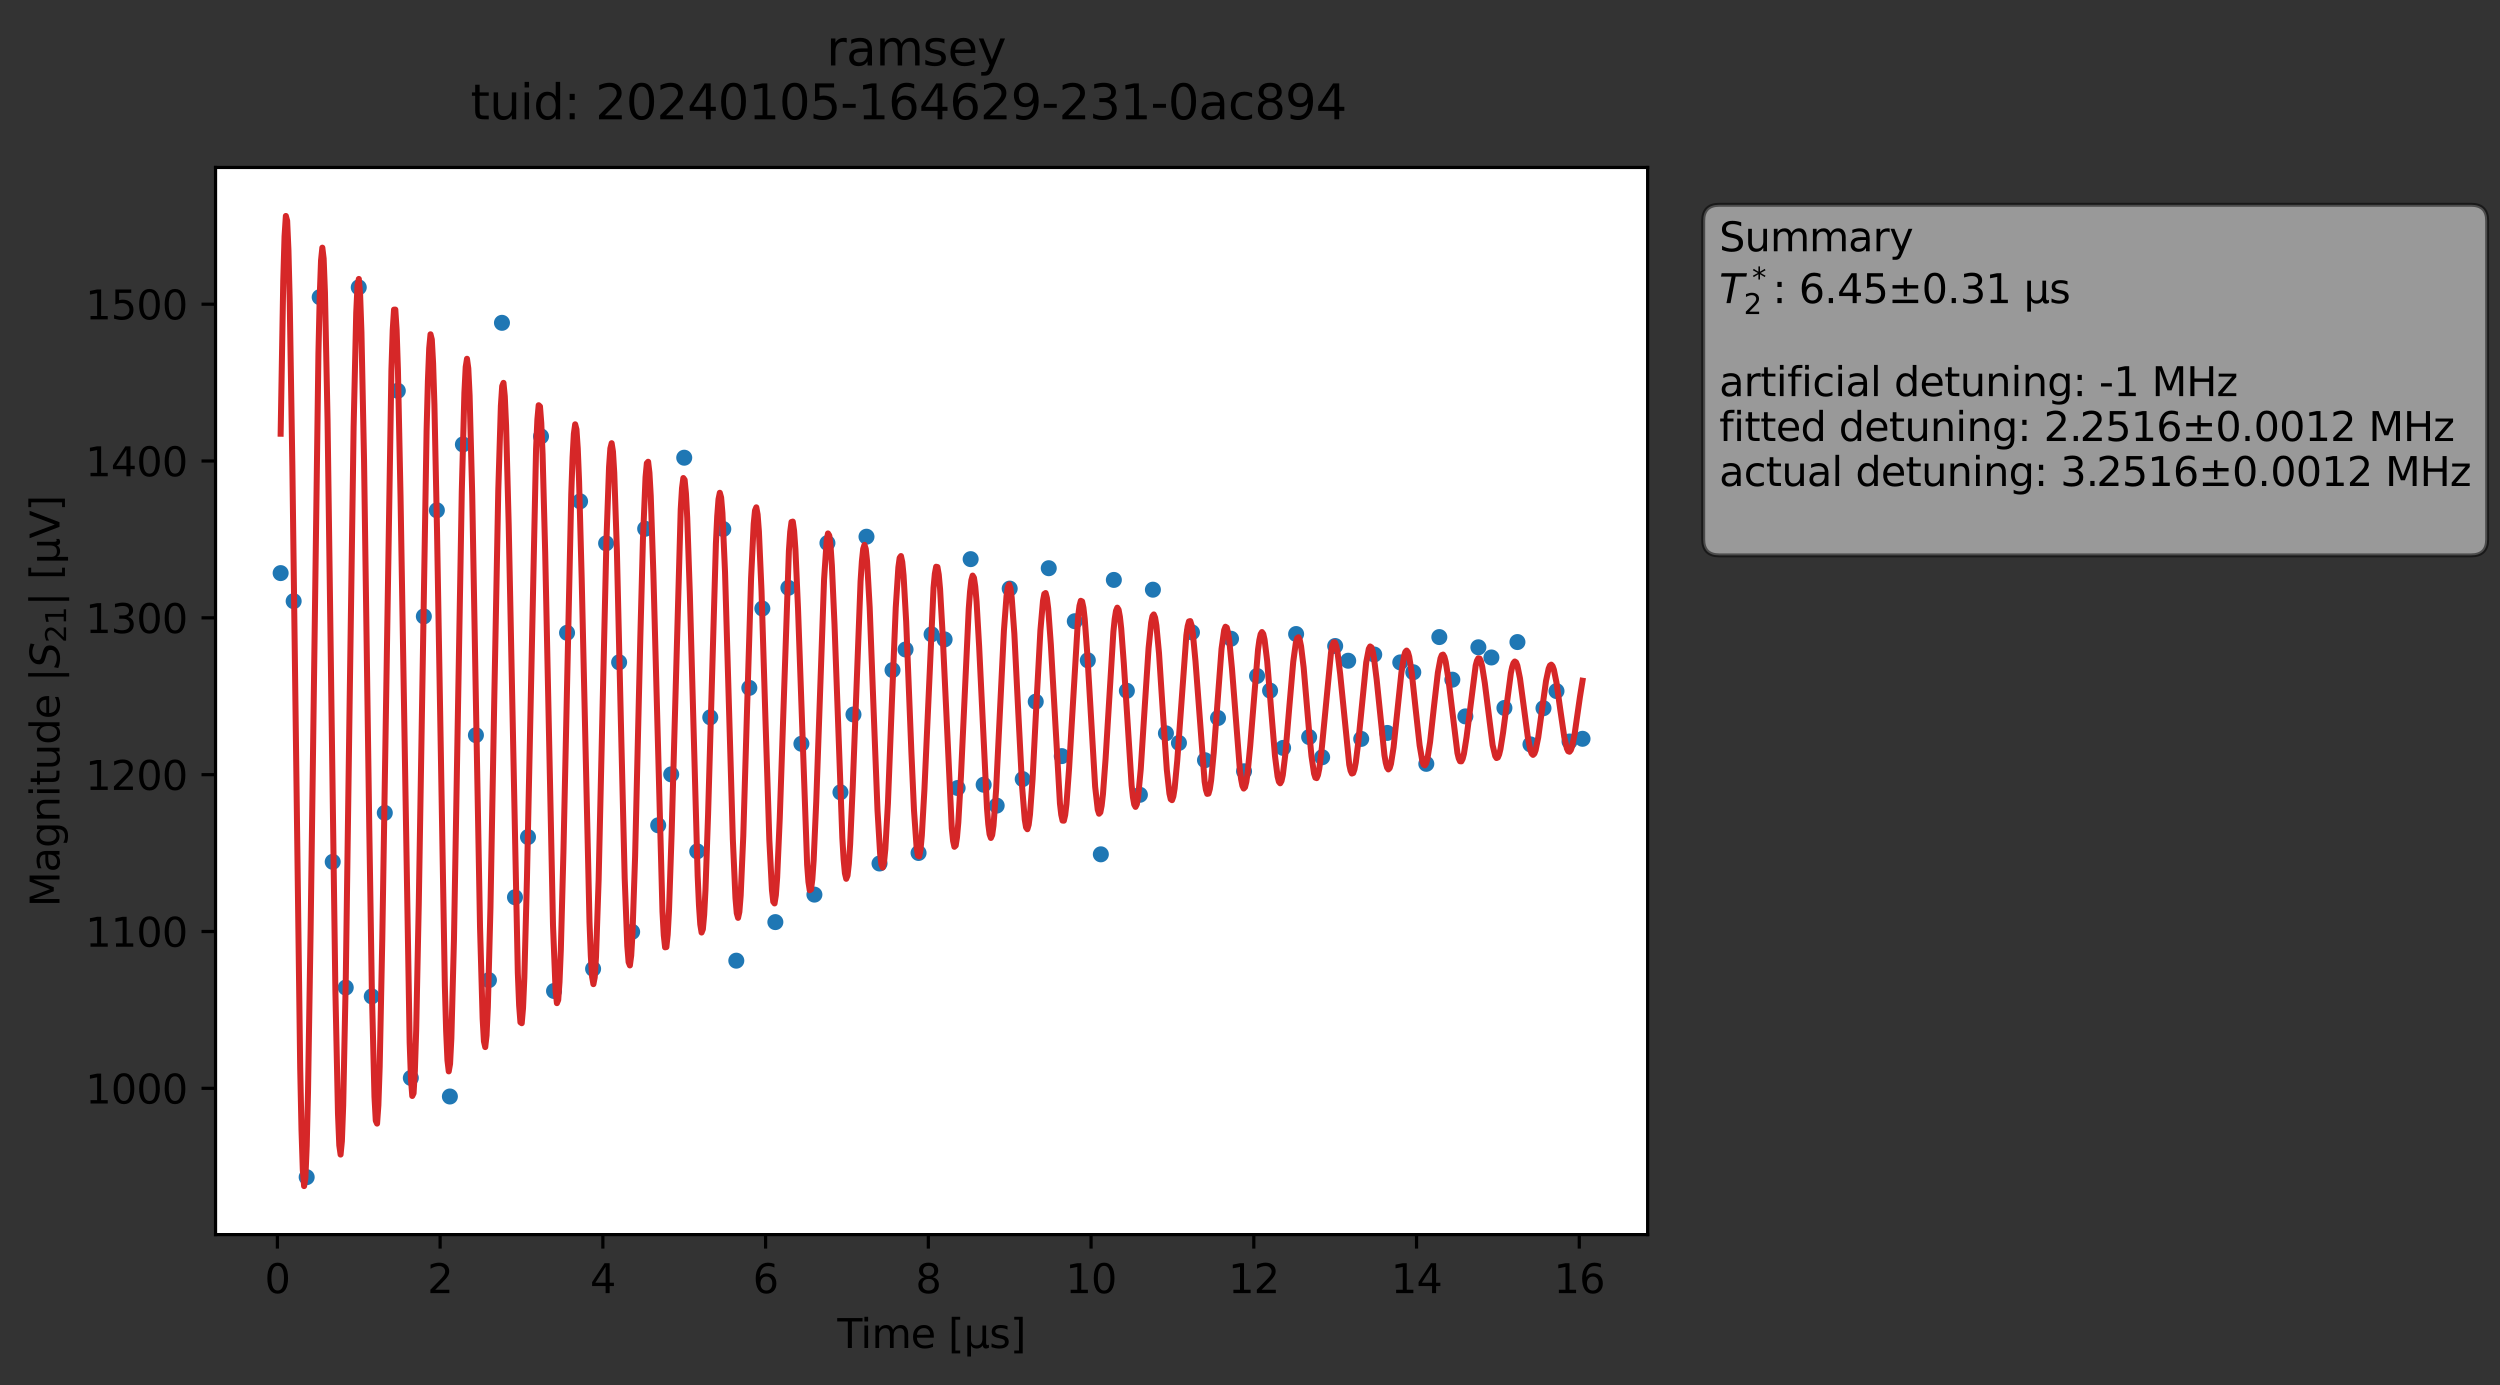 <?xml version="1.0" encoding="utf-8" standalone="no"?>
<!DOCTYPE svg PUBLIC "-//W3C//DTD SVG 1.1//EN"
  "http://www.w3.org/Graphics/SVG/1.1/DTD/svg11.dtd">
<svg xmlns:xlink="http://www.w3.org/1999/xlink" width="623.426pt" height="345.428pt" viewBox="0 0 623.426 345.428" xmlns="http://www.w3.org/2000/svg" version="1.1">
 <rect x="0" y="0" width="623.426" height="345.428" fill="#333333" stroke="none"/>
 <defs>
  <style type="text/css">*{stroke-linejoin: round; stroke-linecap: butt}</style>
 </defs>
 <g id="figure_1">
  <g id="patch_1">
   <path d="M 0 345.428 
L 623.426 345.428 
L 623.426 -0 
L 0 -0 
L 0 345.428 
z
" style="fill: none; opacity: 0"/>
  </g>
  <g id="axes_1">
   <g id="patch_2">
    <path d="M 53.75 307.872 
L 410.87 307.872 
L 410.87 41.76 
L 53.75 41.76 
z
" style="fill: #ffffff"/>
   </g>
   <g id="matplotlib.axis_1">
    <g id="xtick_1">
     <g id="line2d_1">
      <defs>
       <path id="m76c6d6c779" d="M 0 0 
L 0 3.5 
" style="stroke: #000000; stroke-width: 0.8"/>
      </defs>
      <g>
       <use xlink:href="#m76c6d6c779" x="69.171" y="307.872" style="stroke: #000000; stroke-width: 0.8"/>
      </g>
     </g>
     <g id="text_1">
      <!-- 0 -->
      <g transform="translate(65.99 322.47) scale(0.1 -0.1)">
       <defs>
        <path id="DejaVuSans-30" d="M 2034 4250 
Q 1547 4250 1301 3770 
Q 1056 3291 1056 2328 
Q 1056 1369 1301 889 
Q 1547 409 2034 409 
Q 2525 409 2770 889 
Q 3016 1369 3016 2328 
Q 3016 3291 2770 3770 
Q 2525 4250 2034 4250 
z
M 2034 4750 
Q 2819 4750 3233 4129 
Q 3647 3509 3647 2328 
Q 3647 1150 3233 529 
Q 2819 -91 2034 -91 
Q 1250 -91 836 529 
Q 422 1150 422 2328 
Q 422 3509 836 4129 
Q 1250 4750 2034 4750 
z
" transform="scale(0.016)"/>
       </defs>
       <use xlink:href="#DejaVuSans-30"/>
      </g>
     </g>
    </g>
    <g id="xtick_2">
     <g id="line2d_2">
      <g>
       <use xlink:href="#m76c6d6c779" x="109.753" y="307.872" style="stroke: #000000; stroke-width: 0.8"/>
      </g>
     </g>
     <g id="text_2">
      <!-- 2 -->
      <g transform="translate(106.572 322.47) scale(0.1 -0.1)">
       <defs>
        <path id="DejaVuSans-32" d="M 1228 531 
L 3431 531 
L 3431 0 
L 469 0 
L 469 531 
Q 828 903 1448 1529 
Q 2069 2156 2228 2338 
Q 2531 2678 2651 2914 
Q 2772 3150 2772 3378 
Q 2772 3750 2511 3984 
Q 2250 4219 1831 4219 
Q 1534 4219 1204 4116 
Q 875 4013 500 3803 
L 500 4441 
Q 881 4594 1212 4672 
Q 1544 4750 1819 4750 
Q 2544 4750 2975 4387 
Q 3406 4025 3406 3419 
Q 3406 3131 3298 2873 
Q 3191 2616 2906 2266 
Q 2828 2175 2409 1742 
Q 1991 1309 1228 531 
z
" transform="scale(0.016)"/>
       </defs>
       <use xlink:href="#DejaVuSans-32"/>
      </g>
     </g>
    </g>
    <g id="xtick_3">
     <g id="line2d_3">
      <g>
       <use xlink:href="#m76c6d6c779" x="150.335" y="307.872" style="stroke: #000000; stroke-width: 0.8"/>
      </g>
     </g>
     <g id="text_3">
      <!-- 4 -->
      <g transform="translate(147.153 322.47) scale(0.1 -0.1)">
       <defs>
        <path id="DejaVuSans-34" d="M 2419 4116 
L 825 1625 
L 2419 1625 
L 2419 4116 
z
M 2253 4666 
L 3047 4666 
L 3047 1625 
L 3713 1625 
L 3713 1100 
L 3047 1100 
L 3047 0 
L 2419 0 
L 2419 1100 
L 313 1100 
L 313 1709 
L 2253 4666 
z
" transform="scale(0.016)"/>
       </defs>
       <use xlink:href="#DejaVuSans-34"/>
      </g>
     </g>
    </g>
    <g id="xtick_4">
     <g id="line2d_4">
      <g>
       <use xlink:href="#m76c6d6c779" x="190.917" y="307.872" style="stroke: #000000; stroke-width: 0.8"/>
      </g>
     </g>
     <g id="text_4">
      <!-- 6 -->
      <g transform="translate(187.735 322.47) scale(0.1 -0.1)">
       <defs>
        <path id="DejaVuSans-36" d="M 2113 2584 
Q 1688 2584 1439 2293 
Q 1191 2003 1191 1497 
Q 1191 994 1439 701 
Q 1688 409 2113 409 
Q 2538 409 2786 701 
Q 3034 994 3034 1497 
Q 3034 2003 2786 2293 
Q 2538 2584 2113 2584 
z
M 3366 4563 
L 3366 3988 
Q 3128 4100 2886 4159 
Q 2644 4219 2406 4219 
Q 1781 4219 1451 3797 
Q 1122 3375 1075 2522 
Q 1259 2794 1537 2939 
Q 1816 3084 2150 3084 
Q 2853 3084 3261 2657 
Q 3669 2231 3669 1497 
Q 3669 778 3244 343 
Q 2819 -91 2113 -91 
Q 1303 -91 875 529 
Q 447 1150 447 2328 
Q 447 3434 972 4092 
Q 1497 4750 2381 4750 
Q 2619 4750 2861 4703 
Q 3103 4656 3366 4563 
z
" transform="scale(0.016)"/>
       </defs>
       <use xlink:href="#DejaVuSans-36"/>
      </g>
     </g>
    </g>
    <g id="xtick_5">
     <g id="line2d_5">
      <g>
       <use xlink:href="#m76c6d6c779" x="231.498" y="307.872" style="stroke: #000000; stroke-width: 0.8"/>
      </g>
     </g>
     <g id="text_5">
      <!-- 8 -->
      <g transform="translate(228.317 322.47) scale(0.1 -0.1)">
       <defs>
        <path id="DejaVuSans-38" d="M 2034 2216 
Q 1584 2216 1326 1975 
Q 1069 1734 1069 1313 
Q 1069 891 1326 650 
Q 1584 409 2034 409 
Q 2484 409 2743 651 
Q 3003 894 3003 1313 
Q 3003 1734 2745 1975 
Q 2488 2216 2034 2216 
z
M 1403 2484 
Q 997 2584 770 2862 
Q 544 3141 544 3541 
Q 544 4100 942 4425 
Q 1341 4750 2034 4750 
Q 2731 4750 3128 4425 
Q 3525 4100 3525 3541 
Q 3525 3141 3298 2862 
Q 3072 2584 2669 2484 
Q 3125 2378 3379 2068 
Q 3634 1759 3634 1313 
Q 3634 634 3220 271 
Q 2806 -91 2034 -91 
Q 1263 -91 848 271 
Q 434 634 434 1313 
Q 434 1759 690 2068 
Q 947 2378 1403 2484 
z
M 1172 3481 
Q 1172 3119 1398 2916 
Q 1625 2713 2034 2713 
Q 2441 2713 2670 2916 
Q 2900 3119 2900 3481 
Q 2900 3844 2670 4047 
Q 2441 4250 2034 4250 
Q 1625 4250 1398 4047 
Q 1172 3844 1172 3481 
z
" transform="scale(0.016)"/>
       </defs>
       <use xlink:href="#DejaVuSans-38"/>
      </g>
     </g>
    </g>
    <g id="xtick_6">
     <g id="line2d_6">
      <g>
       <use xlink:href="#m76c6d6c779" x="272.08" y="307.872" style="stroke: #000000; stroke-width: 0.8"/>
      </g>
     </g>
     <g id="text_6">
      <!-- 10 -->
      <g transform="translate(265.718 322.47) scale(0.1 -0.1)">
       <defs>
        <path id="DejaVuSans-31" d="M 794 531 
L 1825 531 
L 1825 4091 
L 703 3866 
L 703 4441 
L 1819 4666 
L 2450 4666 
L 2450 531 
L 3481 531 
L 3481 0 
L 794 0 
L 794 531 
z
" transform="scale(0.016)"/>
       </defs>
       <use xlink:href="#DejaVuSans-31"/>
       <use xlink:href="#DejaVuSans-30" x="63.623"/>
      </g>
     </g>
    </g>
    <g id="xtick_7">
     <g id="line2d_7">
      <g>
       <use xlink:href="#m76c6d6c779" x="312.662" y="307.872" style="stroke: #000000; stroke-width: 0.8"/>
      </g>
     </g>
     <g id="text_7">
      <!-- 12 -->
      <g transform="translate(306.3 322.47) scale(0.1 -0.1)">
       <use xlink:href="#DejaVuSans-31"/>
       <use xlink:href="#DejaVuSans-32" x="63.623"/>
      </g>
     </g>
    </g>
    <g id="xtick_8">
     <g id="line2d_8">
      <g>
       <use xlink:href="#m76c6d6c779" x="353.244" y="307.872" style="stroke: #000000; stroke-width: 0.8"/>
      </g>
     </g>
     <g id="text_8">
      <!-- 14 -->
      <g transform="translate(346.881 322.47) scale(0.1 -0.1)">
       <use xlink:href="#DejaVuSans-31"/>
       <use xlink:href="#DejaVuSans-34" x="63.623"/>
      </g>
     </g>
    </g>
    <g id="xtick_9">
     <g id="line2d_9">
      <g>
       <use xlink:href="#m76c6d6c779" x="393.826" y="307.872" style="stroke: #000000; stroke-width: 0.8"/>
      </g>
     </g>
     <g id="text_9">
      <!-- 16 -->
      <g transform="translate(387.463 322.47) scale(0.1 -0.1)">
       <use xlink:href="#DejaVuSans-31"/>
       <use xlink:href="#DejaVuSans-36" x="63.623"/>
      </g>
     </g>
    </g>
    <g id="text_10">
     <!-- Time [μs] -->
     <g transform="translate(208.8 336.149) scale(0.1 -0.1)">
      <defs>
       <path id="DejaVuSans-54" d="M -19 4666 
L 3928 4666 
L 3928 4134 
L 2272 4134 
L 2272 0 
L 1638 0 
L 1638 4134 
L -19 4134 
L -19 4666 
z
" transform="scale(0.016)"/>
       <path id="DejaVuSans-69" d="M 603 3500 
L 1178 3500 
L 1178 0 
L 603 0 
L 603 3500 
z
M 603 4863 
L 1178 4863 
L 1178 4134 
L 603 4134 
L 603 4863 
z
" transform="scale(0.016)"/>
       <path id="DejaVuSans-6d" d="M 3328 2828 
Q 3544 3216 3844 3400 
Q 4144 3584 4550 3584 
Q 5097 3584 5394 3201 
Q 5691 2819 5691 2113 
L 5691 0 
L 5113 0 
L 5113 2094 
Q 5113 2597 4934 2840 
Q 4756 3084 4391 3084 
Q 3944 3084 3684 2787 
Q 3425 2491 3425 1978 
L 3425 0 
L 2847 0 
L 2847 2094 
Q 2847 2600 2669 2842 
Q 2491 3084 2119 3084 
Q 1678 3084 1418 2786 
Q 1159 2488 1159 1978 
L 1159 0 
L 581 0 
L 581 3500 
L 1159 3500 
L 1159 2956 
Q 1356 3278 1631 3431 
Q 1906 3584 2284 3584 
Q 2666 3584 2933 3390 
Q 3200 3197 3328 2828 
z
" transform="scale(0.016)"/>
       <path id="DejaVuSans-65" d="M 3597 1894 
L 3597 1613 
L 953 1613 
Q 991 1019 1311 708 
Q 1631 397 2203 397 
Q 2534 397 2845 478 
Q 3156 559 3463 722 
L 3463 178 
Q 3153 47 2828 -22 
Q 2503 -91 2169 -91 
Q 1331 -91 842 396 
Q 353 884 353 1716 
Q 353 2575 817 3079 
Q 1281 3584 2069 3584 
Q 2775 3584 3186 3129 
Q 3597 2675 3597 1894 
z
M 3022 2063 
Q 3016 2534 2758 2815 
Q 2500 3097 2075 3097 
Q 1594 3097 1305 2825 
Q 1016 2553 972 2059 
L 3022 2063 
z
" transform="scale(0.016)"/>
       <path id="DejaVuSans-20" transform="scale(0.016)"/>
       <path id="DejaVuSans-5b" d="M 550 4863 
L 1875 4863 
L 1875 4416 
L 1125 4416 
L 1125 -397 
L 1875 -397 
L 1875 -844 
L 550 -844 
L 550 4863 
z
" transform="scale(0.016)"/>
       <path id="DejaVuSans-3bc" d="M 544 -1331 
L 544 3500 
L 1119 3500 
L 1119 1325 
Q 1119 872 1334 640 
Q 1550 409 1972 409 
Q 2434 409 2667 671 
Q 2900 934 2900 1459 
L 2900 3500 
L 3475 3500 
L 3475 806 
Q 3475 619 3529 530 
Q 3584 441 3700 441 
Q 3728 441 3778 458 
Q 3828 475 3916 513 
L 3916 50 
Q 3788 -22 3673 -56 
Q 3559 -91 3450 -91 
Q 3234 -91 3106 31 
Q 2978 153 2931 403 
Q 2775 156 2548 32 
Q 2322 -91 2016 -91 
Q 1697 -91 1473 31 
Q 1250 153 1119 397 
L 1119 -1331 
L 544 -1331 
z
" transform="scale(0.016)"/>
       <path id="DejaVuSans-73" d="M 2834 3397 
L 2834 2853 
Q 2591 2978 2328 3040 
Q 2066 3103 1784 3103 
Q 1356 3103 1142 2972 
Q 928 2841 928 2578 
Q 928 2378 1081 2264 
Q 1234 2150 1697 2047 
L 1894 2003 
Q 2506 1872 2764 1633 
Q 3022 1394 3022 966 
Q 3022 478 2636 193 
Q 2250 -91 1575 -91 
Q 1294 -91 989 -36 
Q 684 19 347 128 
L 347 722 
Q 666 556 975 473 
Q 1284 391 1588 391 
Q 1994 391 2212 530 
Q 2431 669 2431 922 
Q 2431 1156 2273 1281 
Q 2116 1406 1581 1522 
L 1381 1569 
Q 847 1681 609 1914 
Q 372 2147 372 2553 
Q 372 3047 722 3315 
Q 1072 3584 1716 3584 
Q 2034 3584 2315 3537 
Q 2597 3491 2834 3397 
z
" transform="scale(0.016)"/>
       <path id="DejaVuSans-5d" d="M 1947 4863 
L 1947 -844 
L 622 -844 
L 622 -397 
L 1369 -397 
L 1369 4416 
L 622 4416 
L 622 4863 
L 1947 4863 
z
" transform="scale(0.016)"/>
      </defs>
      <use xlink:href="#DejaVuSans-54"/>
      <use xlink:href="#DejaVuSans-69" x="57.959"/>
      <use xlink:href="#DejaVuSans-6d" x="85.742"/>
      <use xlink:href="#DejaVuSans-65" x="183.154"/>
      <use xlink:href="#DejaVuSans-20" x="244.678"/>
      <use xlink:href="#DejaVuSans-5b" x="276.465"/>
      <use xlink:href="#DejaVuSans-3bc" x="315.479"/>
      <use xlink:href="#DejaVuSans-73" x="379.102"/>
      <use xlink:href="#DejaVuSans-5d" x="431.201"/>
     </g>
    </g>
   </g>
   <g id="matplotlib.axis_2">
    <g id="ytick_1">
     <g id="line2d_10">
      <defs>
       <path id="m4c1a8b8be0" d="M 0 0 
L -3.5 0 
" style="stroke: #000000; stroke-width: 0.8"/>
      </defs>
      <g>
       <use xlink:href="#m4c1a8b8be0" x="53.75" y="271.398" style="stroke: #000000; stroke-width: 0.8"/>
      </g>
     </g>
     <g id="text_11">
      <!-- 1000 -->
      <g transform="translate(21.3 275.197) scale(0.1 -0.1)">
       <use xlink:href="#DejaVuSans-31"/>
       <use xlink:href="#DejaVuSans-30" x="63.623"/>
       <use xlink:href="#DejaVuSans-30" x="127.246"/>
       <use xlink:href="#DejaVuSans-30" x="190.869"/>
      </g>
     </g>
    </g>
    <g id="ytick_2">
     <g id="line2d_11">
      <g>
       <use xlink:href="#m4c1a8b8be0" x="53.75" y="232.288" style="stroke: #000000; stroke-width: 0.8"/>
      </g>
     </g>
     <g id="text_12">
      <!-- 1100 -->
      <g transform="translate(21.3 236.088) scale(0.1 -0.1)">
       <use xlink:href="#DejaVuSans-31"/>
       <use xlink:href="#DejaVuSans-31" x="63.623"/>
       <use xlink:href="#DejaVuSans-30" x="127.246"/>
       <use xlink:href="#DejaVuSans-30" x="190.869"/>
      </g>
     </g>
    </g>
    <g id="ytick_3">
     <g id="line2d_12">
      <g>
       <use xlink:href="#m4c1a8b8be0" x="53.75" y="193.179" style="stroke: #000000; stroke-width: 0.8"/>
      </g>
     </g>
     <g id="text_13">
      <!-- 1200 -->
      <g transform="translate(21.3 196.979) scale(0.1 -0.1)">
       <use xlink:href="#DejaVuSans-31"/>
       <use xlink:href="#DejaVuSans-32" x="63.623"/>
       <use xlink:href="#DejaVuSans-30" x="127.246"/>
       <use xlink:href="#DejaVuSans-30" x="190.869"/>
      </g>
     </g>
    </g>
    <g id="ytick_4">
     <g id="line2d_13">
      <g>
       <use xlink:href="#m4c1a8b8be0" x="53.75" y="154.07" style="stroke: #000000; stroke-width: 0.8"/>
      </g>
     </g>
     <g id="text_14">
      <!-- 1300 -->
      <g transform="translate(21.3 157.87) scale(0.1 -0.1)">
       <defs>
        <path id="DejaVuSans-33" d="M 2597 2516 
Q 3050 2419 3304 2112 
Q 3559 1806 3559 1356 
Q 3559 666 3084 287 
Q 2609 -91 1734 -91 
Q 1441 -91 1130 -33 
Q 819 25 488 141 
L 488 750 
Q 750 597 1062 519 
Q 1375 441 1716 441 
Q 2309 441 2620 675 
Q 2931 909 2931 1356 
Q 2931 1769 2642 2001 
Q 2353 2234 1838 2234 
L 1294 2234 
L 1294 2753 
L 1863 2753 
Q 2328 2753 2575 2939 
Q 2822 3125 2822 3475 
Q 2822 3834 2567 4026 
Q 2313 4219 1838 4219 
Q 1578 4219 1281 4162 
Q 984 4106 628 3988 
L 628 4550 
Q 988 4650 1302 4700 
Q 1616 4750 1894 4750 
Q 2613 4750 3031 4423 
Q 3450 4097 3450 3541 
Q 3450 3153 3228 2886 
Q 3006 2619 2597 2516 
z
" transform="scale(0.016)"/>
       </defs>
       <use xlink:href="#DejaVuSans-31"/>
       <use xlink:href="#DejaVuSans-33" x="63.623"/>
       <use xlink:href="#DejaVuSans-30" x="127.246"/>
       <use xlink:href="#DejaVuSans-30" x="190.869"/>
      </g>
     </g>
    </g>
    <g id="ytick_5">
     <g id="line2d_14">
      <g>
       <use xlink:href="#m4c1a8b8be0" x="53.75" y="114.961" style="stroke: #000000; stroke-width: 0.8"/>
      </g>
     </g>
     <g id="text_15">
      <!-- 1400 -->
      <g transform="translate(21.3 118.761) scale(0.1 -0.1)">
       <use xlink:href="#DejaVuSans-31"/>
       <use xlink:href="#DejaVuSans-34" x="63.623"/>
       <use xlink:href="#DejaVuSans-30" x="127.246"/>
       <use xlink:href="#DejaVuSans-30" x="190.869"/>
      </g>
     </g>
    </g>
    <g id="ytick_6">
     <g id="line2d_15">
      <g>
       <use xlink:href="#m4c1a8b8be0" x="53.75" y="75.852" style="stroke: #000000; stroke-width: 0.8"/>
      </g>
     </g>
     <g id="text_16">
      <!-- 1500 -->
      <g transform="translate(21.3 79.651) scale(0.1 -0.1)">
       <defs>
        <path id="DejaVuSans-35" d="M 691 4666 
L 3169 4666 
L 3169 4134 
L 1269 4134 
L 1269 2991 
Q 1406 3038 1543 3061 
Q 1681 3084 1819 3084 
Q 2600 3084 3056 2656 
Q 3513 2228 3513 1497 
Q 3513 744 3044 326 
Q 2575 -91 1722 -91 
Q 1428 -91 1123 -41 
Q 819 9 494 109 
L 494 744 
Q 775 591 1075 516 
Q 1375 441 1709 441 
Q 2250 441 2565 725 
Q 2881 1009 2881 1497 
Q 2881 1984 2565 2268 
Q 2250 2553 1709 2553 
Q 1456 2553 1204 2497 
Q 953 2441 691 2322 
L 691 4666 
z
" transform="scale(0.016)"/>
       </defs>
       <use xlink:href="#DejaVuSans-31"/>
       <use xlink:href="#DejaVuSans-35" x="63.623"/>
       <use xlink:href="#DejaVuSans-30" x="127.246"/>
       <use xlink:href="#DejaVuSans-30" x="190.869"/>
      </g>
     </g>
    </g>
    <g id="text_17">
     <!-- Magnitude |$S_{21}|$ [μV] -->
     <g transform="translate(14.9 226.166) rotate(-90) scale(0.1 -0.1)">
      <defs>
       <path id="DejaVuSans-4d" d="M 628 4666 
L 1569 4666 
L 2759 1491 
L 3956 4666 
L 4897 4666 
L 4897 0 
L 4281 0 
L 4281 4097 
L 3078 897 
L 2444 897 
L 1241 4097 
L 1241 0 
L 628 0 
L 628 4666 
z
" transform="scale(0.016)"/>
       <path id="DejaVuSans-61" d="M 2194 1759 
Q 1497 1759 1228 1600 
Q 959 1441 959 1056 
Q 959 750 1161 570 
Q 1363 391 1709 391 
Q 2188 391 2477 730 
Q 2766 1069 2766 1631 
L 2766 1759 
L 2194 1759 
z
M 3341 1997 
L 3341 0 
L 2766 0 
L 2766 531 
Q 2569 213 2275 61 
Q 1981 -91 1556 -91 
Q 1019 -91 701 211 
Q 384 513 384 1019 
Q 384 1609 779 1909 
Q 1175 2209 1959 2209 
L 2766 2209 
L 2766 2266 
Q 2766 2663 2505 2880 
Q 2244 3097 1772 3097 
Q 1472 3097 1187 3025 
Q 903 2953 641 2809 
L 641 3341 
Q 956 3463 1253 3523 
Q 1550 3584 1831 3584 
Q 2591 3584 2966 3190 
Q 3341 2797 3341 1997 
z
" transform="scale(0.016)"/>
       <path id="DejaVuSans-67" d="M 2906 1791 
Q 2906 2416 2648 2759 
Q 2391 3103 1925 3103 
Q 1463 3103 1205 2759 
Q 947 2416 947 1791 
Q 947 1169 1205 825 
Q 1463 481 1925 481 
Q 2391 481 2648 825 
Q 2906 1169 2906 1791 
z
M 3481 434 
Q 3481 -459 3084 -895 
Q 2688 -1331 1869 -1331 
Q 1566 -1331 1297 -1286 
Q 1028 -1241 775 -1147 
L 775 -588 
Q 1028 -725 1275 -790 
Q 1522 -856 1778 -856 
Q 2344 -856 2625 -561 
Q 2906 -266 2906 331 
L 2906 616 
Q 2728 306 2450 153 
Q 2172 0 1784 0 
Q 1141 0 747 490 
Q 353 981 353 1791 
Q 353 2603 747 3093 
Q 1141 3584 1784 3584 
Q 2172 3584 2450 3431 
Q 2728 3278 2906 2969 
L 2906 3500 
L 3481 3500 
L 3481 434 
z
" transform="scale(0.016)"/>
       <path id="DejaVuSans-6e" d="M 3513 2113 
L 3513 0 
L 2938 0 
L 2938 2094 
Q 2938 2591 2744 2837 
Q 2550 3084 2163 3084 
Q 1697 3084 1428 2787 
Q 1159 2491 1159 1978 
L 1159 0 
L 581 0 
L 581 3500 
L 1159 3500 
L 1159 2956 
Q 1366 3272 1645 3428 
Q 1925 3584 2291 3584 
Q 2894 3584 3203 3211 
Q 3513 2838 3513 2113 
z
" transform="scale(0.016)"/>
       <path id="DejaVuSans-74" d="M 1172 4494 
L 1172 3500 
L 2356 3500 
L 2356 3053 
L 1172 3053 
L 1172 1153 
Q 1172 725 1289 603 
Q 1406 481 1766 481 
L 2356 481 
L 2356 0 
L 1766 0 
Q 1100 0 847 248 
Q 594 497 594 1153 
L 594 3053 
L 172 3053 
L 172 3500 
L 594 3500 
L 594 4494 
L 1172 4494 
z
" transform="scale(0.016)"/>
       <path id="DejaVuSans-75" d="M 544 1381 
L 544 3500 
L 1119 3500 
L 1119 1403 
Q 1119 906 1312 657 
Q 1506 409 1894 409 
Q 2359 409 2629 706 
Q 2900 1003 2900 1516 
L 2900 3500 
L 3475 3500 
L 3475 0 
L 2900 0 
L 2900 538 
Q 2691 219 2414 64 
Q 2138 -91 1772 -91 
Q 1169 -91 856 284 
Q 544 659 544 1381 
z
M 1991 3584 
L 1991 3584 
z
" transform="scale(0.016)"/>
       <path id="DejaVuSans-64" d="M 2906 2969 
L 2906 4863 
L 3481 4863 
L 3481 0 
L 2906 0 
L 2906 525 
Q 2725 213 2448 61 
Q 2172 -91 1784 -91 
Q 1150 -91 751 415 
Q 353 922 353 1747 
Q 353 2572 751 3078 
Q 1150 3584 1784 3584 
Q 2172 3584 2448 3432 
Q 2725 3281 2906 2969 
z
M 947 1747 
Q 947 1113 1208 752 
Q 1469 391 1925 391 
Q 2381 391 2643 752 
Q 2906 1113 2906 1747 
Q 2906 2381 2643 2742 
Q 2381 3103 1925 3103 
Q 1469 3103 1208 2742 
Q 947 2381 947 1747 
z
" transform="scale(0.016)"/>
       <path id="DejaVuSans-7c" d="M 1344 4891 
L 1344 -1509 
L 813 -1509 
L 813 4891 
L 1344 4891 
z
" transform="scale(0.016)"/>
       <path id="DejaVuSans-Oblique-53" d="M 3859 4513 
L 3738 3897 
Q 3422 4066 3111 4152 
Q 2800 4238 2509 4238 
Q 1944 4238 1609 3991 
Q 1275 3744 1275 3334 
Q 1275 3109 1398 2989 
Q 1522 2869 2034 2731 
L 2413 2638 
Q 3053 2472 3303 2217 
Q 3553 1963 3553 1503 
Q 3553 797 2998 353 
Q 2444 -91 1538 -91 
Q 1166 -91 791 -17 
Q 416 56 38 206 
L 166 856 
Q 513 641 861 531 
Q 1209 422 1556 422 
Q 2147 422 2503 684 
Q 2859 947 2859 1369 
Q 2859 1650 2717 1795 
Q 2575 1941 2106 2059 
L 1728 2156 
Q 1081 2325 845 2545 
Q 609 2766 609 3163 
Q 609 3859 1145 4304 
Q 1681 4750 2541 4750 
Q 2875 4750 3203 4690 
Q 3531 4631 3859 4513 
z
" transform="scale(0.016)"/>
       <path id="DejaVuSans-56" d="M 1831 0 
L 50 4666 
L 709 4666 
L 2188 738 
L 3669 4666 
L 4325 4666 
L 2547 0 
L 1831 0 
z
" transform="scale(0.016)"/>
      </defs>
      <use xlink:href="#DejaVuSans-4d" transform="translate(0 0.578)"/>
      <use xlink:href="#DejaVuSans-61" transform="translate(86.279 0.578)"/>
      <use xlink:href="#DejaVuSans-67" transform="translate(147.559 0.578)"/>
      <use xlink:href="#DejaVuSans-6e" transform="translate(211.035 0.578)"/>
      <use xlink:href="#DejaVuSans-69" transform="translate(274.414 0.578)"/>
      <use xlink:href="#DejaVuSans-74" transform="translate(302.197 0.578)"/>
      <use xlink:href="#DejaVuSans-75" transform="translate(341.406 0.578)"/>
      <use xlink:href="#DejaVuSans-64" transform="translate(404.785 0.578)"/>
      <use xlink:href="#DejaVuSans-65" transform="translate(468.262 0.578)"/>
      <use xlink:href="#DejaVuSans-20" transform="translate(529.785 0.578)"/>
      <use xlink:href="#DejaVuSans-7c" transform="translate(561.572 0.578)"/>
      <use xlink:href="#DejaVuSans-Oblique-53" transform="translate(595.264 0.578)"/>
      <use xlink:href="#DejaVuSans-32" transform="translate(658.74 -15.828) scale(0.7)"/>
      <use xlink:href="#DejaVuSans-31" transform="translate(703.276 -15.828) scale(0.7)"/>
      <use xlink:href="#DejaVuSans-7c" transform="translate(750.547 0.578)"/>
      <use xlink:href="#DejaVuSans-20" transform="translate(784.238 0.578)"/>
      <use xlink:href="#DejaVuSans-5b" transform="translate(816.025 0.578)"/>
      <use xlink:href="#DejaVuSans-3bc" transform="translate(855.039 0.578)"/>
      <use xlink:href="#DejaVuSans-56" transform="translate(918.662 0.578)"/>
      <use xlink:href="#DejaVuSans-5d" transform="translate(987.07 0.578)"/>
     </g>
    </g>
   </g>
   <g id="line2d_16">
    <defs>
     <path id="mac7c50efd3" d="M 0 1.5 
C 0.398 1.5 0.779 1.342 1.061 1.061 
C 1.342 0.779 1.5 0.398 1.5 0 
C 1.5 -0.398 1.342 -0.779 1.061 -1.061 
C 0.779 -1.342 0.398 -1.5 0 -1.5 
C -0.398 -1.5 -0.779 -1.342 -1.061 -1.061 
C -1.342 -0.779 -1.5 -0.398 -1.5 0 
C -1.5 0.398 -1.342 0.779 -1.061 1.061 
C -0.779 1.342 -0.398 1.5 0 1.5 
z
" style="stroke: #1f77b4"/>
    </defs>
    <g clip-path="url(#p527cb87fcf)">
     <use xlink:href="#mac7c50efd3" x="69.983" y="142.915" style="fill: #1f77b4; stroke: #1f77b4"/>
     <use xlink:href="#mac7c50efd3" x="73.229" y="149.914" style="fill: #1f77b4; stroke: #1f77b4"/>
     <use xlink:href="#mac7c50efd3" x="76.476" y="293.552" style="fill: #1f77b4; stroke: #1f77b4"/>
     <use xlink:href="#mac7c50efd3" x="79.722" y="74.105" style="fill: #1f77b4; stroke: #1f77b4"/>
     <use xlink:href="#mac7c50efd3" x="82.969" y="214.917" style="fill: #1f77b4; stroke: #1f77b4"/>
     <use xlink:href="#mac7c50efd3" x="86.215" y="246.269" style="fill: #1f77b4; stroke: #1f77b4"/>
     <use xlink:href="#mac7c50efd3" x="89.462" y="71.66" style="fill: #1f77b4; stroke: #1f77b4"/>
     <use xlink:href="#mac7c50efd3" x="92.709" y="248.471" style="fill: #1f77b4; stroke: #1f77b4"/>
     <use xlink:href="#mac7c50efd3" x="95.955" y="202.712" style="fill: #1f77b4; stroke: #1f77b4"/>
     <use xlink:href="#mac7c50efd3" x="99.202" y="97.451" style="fill: #1f77b4; stroke: #1f77b4"/>
     <use xlink:href="#mac7c50efd3" x="102.448" y="268.811" style="fill: #1f77b4; stroke: #1f77b4"/>
     <use xlink:href="#mac7c50efd3" x="105.695" y="153.711" style="fill: #1f77b4; stroke: #1f77b4"/>
     <use xlink:href="#mac7c50efd3" x="108.941" y="127.25" style="fill: #1f77b4; stroke: #1f77b4"/>
     <use xlink:href="#mac7c50efd3" x="112.188" y="273.435" style="fill: #1f77b4; stroke: #1f77b4"/>
     <use xlink:href="#mac7c50efd3" x="115.434" y="110.831" style="fill: #1f77b4; stroke: #1f77b4"/>
     <use xlink:href="#mac7c50efd3" x="118.681" y="183.328" style="fill: #1f77b4; stroke: #1f77b4"/>
     <use xlink:href="#mac7c50efd3" x="121.927" y="244.412" style="fill: #1f77b4; stroke: #1f77b4"/>
     <use xlink:href="#mac7c50efd3" x="125.174" y="80.504" style="fill: #1f77b4; stroke: #1f77b4"/>
     <use xlink:href="#mac7c50efd3" x="128.421" y="223.748" style="fill: #1f77b4; stroke: #1f77b4"/>
     <use xlink:href="#mac7c50efd3" x="131.667" y="208.737" style="fill: #1f77b4; stroke: #1f77b4"/>
     <use xlink:href="#mac7c50efd3" x="134.914" y="108.825" style="fill: #1f77b4; stroke: #1f77b4"/>
     <use xlink:href="#mac7c50efd3" x="138.16" y="247.121" style="fill: #1f77b4; stroke: #1f77b4"/>
     <use xlink:href="#mac7c50efd3" x="141.407" y="157.801" style="fill: #1f77b4; stroke: #1f77b4"/>
     <use xlink:href="#mac7c50efd3" x="144.653" y="125.018" style="fill: #1f77b4; stroke: #1f77b4"/>
     <use xlink:href="#mac7c50efd3" x="147.9" y="241.604" style="fill: #1f77b4; stroke: #1f77b4"/>
     <use xlink:href="#mac7c50efd3" x="151.146" y="135.49" style="fill: #1f77b4; stroke: #1f77b4"/>
     <use xlink:href="#mac7c50efd3" x="154.393" y="165.157" style="fill: #1f77b4; stroke: #1f77b4"/>
     <use xlink:href="#mac7c50efd3" x="157.639" y="232.374" style="fill: #1f77b4; stroke: #1f77b4"/>
     <use xlink:href="#mac7c50efd3" x="160.886" y="131.858" style="fill: #1f77b4; stroke: #1f77b4"/>
     <use xlink:href="#mac7c50efd3" x="164.133" y="205.804" style="fill: #1f77b4; stroke: #1f77b4"/>
     <use xlink:href="#mac7c50efd3" x="167.379" y="193.107" style="fill: #1f77b4; stroke: #1f77b4"/>
     <use xlink:href="#mac7c50efd3" x="170.626" y="114.14" style="fill: #1f77b4; stroke: #1f77b4"/>
     <use xlink:href="#mac7c50efd3" x="173.872" y="212.302" style="fill: #1f77b4; stroke: #1f77b4"/>
     <use xlink:href="#mac7c50efd3" x="177.119" y="178.884" style="fill: #1f77b4; stroke: #1f77b4"/>
     <use xlink:href="#mac7c50efd3" x="180.365" y="131.929" style="fill: #1f77b4; stroke: #1f77b4"/>
     <use xlink:href="#mac7c50efd3" x="183.612" y="239.564" style="fill: #1f77b4; stroke: #1f77b4"/>
     <use xlink:href="#mac7c50efd3" x="186.858" y="171.533" style="fill: #1f77b4; stroke: #1f77b4"/>
     <use xlink:href="#mac7c50efd3" x="190.105" y="151.751" style="fill: #1f77b4; stroke: #1f77b4"/>
     <use xlink:href="#mac7c50efd3" x="193.351" y="229.946" style="fill: #1f77b4; stroke: #1f77b4"/>
     <use xlink:href="#mac7c50efd3" x="196.598" y="146.583" style="fill: #1f77b4; stroke: #1f77b4"/>
     <use xlink:href="#mac7c50efd3" x="199.845" y="185.474" style="fill: #1f77b4; stroke: #1f77b4"/>
     <use xlink:href="#mac7c50efd3" x="203.091" y="223.091" style="fill: #1f77b4; stroke: #1f77b4"/>
     <use xlink:href="#mac7c50efd3" x="206.338" y="135.422" style="fill: #1f77b4; stroke: #1f77b4"/>
     <use xlink:href="#mac7c50efd3" x="209.584" y="197.573" style="fill: #1f77b4; stroke: #1f77b4"/>
     <use xlink:href="#mac7c50efd3" x="212.831" y="178.172" style="fill: #1f77b4; stroke: #1f77b4"/>
     <use xlink:href="#mac7c50efd3" x="216.077" y="133.841" style="fill: #1f77b4; stroke: #1f77b4"/>
     <use xlink:href="#mac7c50efd3" x="219.324" y="215.33" style="fill: #1f77b4; stroke: #1f77b4"/>
     <use xlink:href="#mac7c50efd3" x="222.57" y="167.101" style="fill: #1f77b4; stroke: #1f77b4"/>
     <use xlink:href="#mac7c50efd3" x="225.817" y="161.964" style="fill: #1f77b4; stroke: #1f77b4"/>
     <use xlink:href="#mac7c50efd3" x="229.063" y="212.705" style="fill: #1f77b4; stroke: #1f77b4"/>
     <use xlink:href="#mac7c50efd3" x="232.31" y="158.184" style="fill: #1f77b4; stroke: #1f77b4"/>
     <use xlink:href="#mac7c50efd3" x="235.557" y="159.454" style="fill: #1f77b4; stroke: #1f77b4"/>
     <use xlink:href="#mac7c50efd3" x="238.803" y="196.507" style="fill: #1f77b4; stroke: #1f77b4"/>
     <use xlink:href="#mac7c50efd3" x="242.05" y="139.433" style="fill: #1f77b4; stroke: #1f77b4"/>
     <use xlink:href="#mac7c50efd3" x="245.296" y="195.688" style="fill: #1f77b4; stroke: #1f77b4"/>
     <use xlink:href="#mac7c50efd3" x="248.543" y="200.895" style="fill: #1f77b4; stroke: #1f77b4"/>
     <use xlink:href="#mac7c50efd3" x="251.789" y="146.778" style="fill: #1f77b4; stroke: #1f77b4"/>
     <use xlink:href="#mac7c50efd3" x="255.036" y="194.286" style="fill: #1f77b4; stroke: #1f77b4"/>
     <use xlink:href="#mac7c50efd3" x="258.282" y="174.97" style="fill: #1f77b4; stroke: #1f77b4"/>
     <use xlink:href="#mac7c50efd3" x="261.529" y="141.693" style="fill: #1f77b4; stroke: #1f77b4"/>
     <use xlink:href="#mac7c50efd3" x="264.775" y="188.551" style="fill: #1f77b4; stroke: #1f77b4"/>
     <use xlink:href="#mac7c50efd3" x="268.022" y="154.914" style="fill: #1f77b4; stroke: #1f77b4"/>
     <use xlink:href="#mac7c50efd3" x="271.269" y="164.663" style="fill: #1f77b4; stroke: #1f77b4"/>
     <use xlink:href="#mac7c50efd3" x="274.515" y="213.043" style="fill: #1f77b4; stroke: #1f77b4"/>
     <use xlink:href="#mac7c50efd3" x="277.762" y="144.614" style="fill: #1f77b4; stroke: #1f77b4"/>
     <use xlink:href="#mac7c50efd3" x="281.008" y="172.266" style="fill: #1f77b4; stroke: #1f77b4"/>
     <use xlink:href="#mac7c50efd3" x="284.255" y="198.196" style="fill: #1f77b4; stroke: #1f77b4"/>
     <use xlink:href="#mac7c50efd3" x="287.501" y="147.052" style="fill: #1f77b4; stroke: #1f77b4"/>
     <use xlink:href="#mac7c50efd3" x="290.748" y="182.869" style="fill: #1f77b4; stroke: #1f77b4"/>
     <use xlink:href="#mac7c50efd3" x="293.994" y="185.27" style="fill: #1f77b4; stroke: #1f77b4"/>
     <use xlink:href="#mac7c50efd3" x="297.241" y="157.694" style="fill: #1f77b4; stroke: #1f77b4"/>
     <use xlink:href="#mac7c50efd3" x="300.487" y="189.574" style="fill: #1f77b4; stroke: #1f77b4"/>
     <use xlink:href="#mac7c50efd3" x="303.734" y="179.049" style="fill: #1f77b4; stroke: #1f77b4"/>
     <use xlink:href="#mac7c50efd3" x="306.981" y="159.28" style="fill: #1f77b4; stroke: #1f77b4"/>
     <use xlink:href="#mac7c50efd3" x="310.227" y="192.333" style="fill: #1f77b4; stroke: #1f77b4"/>
     <use xlink:href="#mac7c50efd3" x="313.474" y="168.567" style="fill: #1f77b4; stroke: #1f77b4"/>
     <use xlink:href="#mac7c50efd3" x="316.72" y="172.221" style="fill: #1f77b4; stroke: #1f77b4"/>
     <use xlink:href="#mac7c50efd3" x="319.967" y="186.504" style="fill: #1f77b4; stroke: #1f77b4"/>
     <use xlink:href="#mac7c50efd3" x="323.213" y="158.109" style="fill: #1f77b4; stroke: #1f77b4"/>
     <use xlink:href="#mac7c50efd3" x="326.46" y="183.798" style="fill: #1f77b4; stroke: #1f77b4"/>
     <use xlink:href="#mac7c50efd3" x="329.706" y="188.834" style="fill: #1f77b4; stroke: #1f77b4"/>
     <use xlink:href="#mac7c50efd3" x="332.953" y="161.1" style="fill: #1f77b4; stroke: #1f77b4"/>
     <use xlink:href="#mac7c50efd3" x="336.199" y="164.768" style="fill: #1f77b4; stroke: #1f77b4"/>
     <use xlink:href="#mac7c50efd3" x="339.446" y="184.263" style="fill: #1f77b4; stroke: #1f77b4"/>
     <use xlink:href="#mac7c50efd3" x="342.693" y="163.218" style="fill: #1f77b4; stroke: #1f77b4"/>
     <use xlink:href="#mac7c50efd3" x="345.939" y="182.774" style="fill: #1f77b4; stroke: #1f77b4"/>
     <use xlink:href="#mac7c50efd3" x="349.186" y="165.183" style="fill: #1f77b4; stroke: #1f77b4"/>
     <use xlink:href="#mac7c50efd3" x="352.432" y="167.643" style="fill: #1f77b4; stroke: #1f77b4"/>
     <use xlink:href="#mac7c50efd3" x="355.679" y="190.479" style="fill: #1f77b4; stroke: #1f77b4"/>
     <use xlink:href="#mac7c50efd3" x="358.925" y="158.866" style="fill: #1f77b4; stroke: #1f77b4"/>
     <use xlink:href="#mac7c50efd3" x="362.172" y="169.492" style="fill: #1f77b4; stroke: #1f77b4"/>
     <use xlink:href="#mac7c50efd3" x="365.418" y="178.648" style="fill: #1f77b4; stroke: #1f77b4"/>
     <use xlink:href="#mac7c50efd3" x="368.665" y="161.414" style="fill: #1f77b4; stroke: #1f77b4"/>
     <use xlink:href="#mac7c50efd3" x="371.911" y="163.954" style="fill: #1f77b4; stroke: #1f77b4"/>
     <use xlink:href="#mac7c50efd3" x="375.158" y="176.546" style="fill: #1f77b4; stroke: #1f77b4"/>
     <use xlink:href="#mac7c50efd3" x="378.405" y="160.109" style="fill: #1f77b4; stroke: #1f77b4"/>
     <use xlink:href="#mac7c50efd3" x="381.651" y="185.631" style="fill: #1f77b4; stroke: #1f77b4"/>
     <use xlink:href="#mac7c50efd3" x="384.898" y="176.604" style="fill: #1f77b4; stroke: #1f77b4"/>
     <use xlink:href="#mac7c50efd3" x="388.144" y="172.331" style="fill: #1f77b4; stroke: #1f77b4"/>
     <use xlink:href="#mac7c50efd3" x="391.391" y="184.913" style="fill: #1f77b4; stroke: #1f77b4"/>
     <use xlink:href="#mac7c50efd3" x="394.637" y="184.235" style="fill: #1f77b4; stroke: #1f77b4"/>
    </g>
   </g>
   <g id="line2d_17">
    <path d="M 69.983 108.16 
L 70.633 70.103 
L 70.958 58.947 
L 71.283 53.856 
L 71.608 55.06 
L 71.933 62.467 
L 72.258 75.668 
L 72.908 116.388 
L 74.857 266.221 
L 75.182 281.658 
L 75.507 291.671 
L 75.832 295.776 
L 76.157 293.793 
L 76.482 285.853 
L 76.807 272.391 
L 77.457 231.996 
L 79.407 88.111 
L 79.732 73.865 
L 80.057 64.939 
L 80.382 61.763 
L 80.707 64.468 
L 81.032 72.889 
L 81.682 104.78 
L 82.657 176.275 
L 83.632 246.943 
L 84.282 277.719 
L 84.607 285.612 
L 84.932 287.916 
L 85.257 284.543 
L 85.582 275.691 
L 86.232 243.719 
L 87.207 173.968 
L 88.182 106.498 
L 88.832 77.961 
L 89.157 71.048 
L 89.481 69.562 
L 89.806 73.552 
L 90.131 82.788 
L 90.781 114.769 
L 92.081 206.18 
L 92.731 247.096 
L 93.381 273.485 
L 93.706 279.47 
L 94.031 280.19 
L 94.356 275.632 
L 94.681 266.058 
L 95.331 234.134 
L 97.606 92.29 
L 97.931 82.315 
L 98.256 77.208 
L 98.581 77.205 
L 98.906 82.282 
L 99.231 92.153 
L 99.881 123.957 
L 102.156 260.002 
L 102.481 269.028 
L 102.806 273.305 
L 103.131 272.64 
L 103.456 267.09 
L 103.781 256.962 
L 104.431 225.336 
L 106.38 107.336 
L 106.705 94.981 
L 107.03 86.859 
L 107.355 83.365 
L 107.68 84.652 
L 108.005 90.633 
L 108.33 100.978 
L 108.98 132.374 
L 110.93 245.735 
L 111.255 257.151 
L 111.58 264.413 
L 111.905 267.17 
L 112.23 265.304 
L 112.555 258.935 
L 113.205 234.28 
L 114.18 178.349 
L 115.155 122.561 
L 115.805 97.976 
L 116.13 91.532 
L 116.455 89.468 
L 116.78 91.868 
L 117.105 98.588 
L 117.755 123.33 
L 118.73 177.92 
L 119.705 231.207 
L 120.355 254.028 
L 120.68 259.696 
L 121.005 261.109 
L 121.329 258.214 
L 121.654 251.182 
L 122.304 226.411 
L 123.279 173.184 
L 124.254 122.34 
L 124.904 101.212 
L 125.229 96.279 
L 125.554 95.477 
L 125.879 98.826 
L 126.204 106.135 
L 126.854 130.884 
L 129.129 242.648 
L 129.454 250.693 
L 129.779 254.93 
L 130.104 255.161 
L 130.429 251.394 
L 130.754 243.842 
L 131.404 219.166 
L 133.679 111.926 
L 134.004 104.632 
L 134.329 101.053 
L 134.654 101.355 
L 134.979 105.504 
L 135.304 113.267 
L 135.954 137.824 
L 137.903 230.737 
L 138.553 247.201 
L 138.878 250.158 
L 139.203 249.359 
L 139.528 244.864 
L 139.853 236.919 
L 140.503 212.524 
L 142.453 123.227 
L 142.778 114.084 
L 143.103 108.184 
L 143.428 105.813 
L 143.753 107.073 
L 144.078 111.884 
L 144.403 119.981 
L 145.053 144.174 
L 147.003 229.913 
L 147.328 238.347 
L 147.653 243.6 
L 147.978 245.42 
L 148.303 243.731 
L 148.628 238.637 
L 149.278 219.499 
L 150.253 176.782 
L 151.228 134.704 
L 151.878 116.462 
L 152.203 111.824 
L 152.528 110.522 
L 152.853 112.606 
L 153.177 117.954 
L 153.827 137.134 
L 154.802 178.802 
L 155.777 218.969 
L 156.427 235.876 
L 156.752 239.932 
L 157.077 240.748 
L 157.402 238.299 
L 157.727 232.725 
L 158.377 213.546 
L 159.677 158.979 
L 160.327 134.642 
L 160.977 119.014 
L 161.302 115.51 
L 161.627 115.149 
L 161.952 117.933 
L 162.277 123.706 
L 162.927 142.845 
L 165.202 227.364 
L 165.527 233.254 
L 165.852 236.236 
L 166.177 236.172 
L 166.502 233.081 
L 166.827 227.134 
L 167.477 208.073 
L 169.751 127.022 
L 170.076 121.696 
L 170.401 119.207 
L 170.726 119.668 
L 171.051 123.039 
L 171.376 129.136 
L 172.026 148.085 
L 173.976 218.415 
L 174.301 225.734 
L 174.626 230.521 
L 174.951 232.545 
L 175.276 231.716 
L 175.601 228.09 
L 175.926 221.866 
L 176.576 203.06 
L 178.526 135.506 
L 178.851 128.746 
L 179.176 124.47 
L 179.501 122.885 
L 179.826 124.056 
L 180.151 127.912 
L 180.801 142.71 
L 181.776 176.13 
L 182.751 209.35 
L 183.401 223.925 
L 183.726 227.714 
L 184.051 228.888 
L 184.376 227.4 
L 184.701 223.338 
L 185.35 208.493 
L 186.325 175.88 
L 187.3 144.154 
L 187.95 130.63 
L 188.275 127.303 
L 188.6 126.515 
L 188.925 128.296 
L 189.25 132.542 
L 189.9 147.4 
L 190.875 179.193 
L 191.85 209.459 
L 192.5 221.974 
L 192.825 224.865 
L 193.15 225.29 
L 193.475 223.239 
L 193.8 218.831 
L 194.45 203.992 
L 196.725 137.392 
L 197.05 132.639 
L 197.375 130.163 
L 197.7 130.076 
L 198.025 132.373 
L 198.35 136.925 
L 199 151.715 
L 201.274 215.61 
L 201.599 219.915 
L 201.924 222.001 
L 202.249 221.771 
L 202.574 219.248 
L 202.899 214.573 
L 203.549 199.858 
L 205.499 144.477 
L 206.149 134.74 
L 206.474 133.024 
L 206.799 133.549 
L 207.124 136.276 
L 207.449 141.057 
L 208.099 155.671 
L 210.049 208.889 
L 210.374 214.304 
L 210.699 217.78 
L 211.024 219.148 
L 211.349 218.349 
L 211.674 215.436 
L 211.999 210.567 
L 212.649 196.077 
L 214.599 144.987 
L 214.924 139.995 
L 215.249 136.904 
L 215.574 135.863 
L 215.899 136.915 
L 216.224 139.996 
L 216.873 151.481 
L 217.848 177.003 
L 218.823 202.057 
L 219.473 212.868 
L 219.798 215.593 
L 220.123 216.327 
L 220.448 215.04 
L 220.773 211.81 
L 221.423 200.305 
L 222.398 175.414 
L 223.373 151.502 
L 224.023 141.485 
L 224.348 139.106 
L 224.673 138.661 
L 224.998 140.164 
L 225.323 143.527 
L 225.973 155.028 
L 227.273 187.601 
L 227.923 202.076 
L 228.573 211.331 
L 228.898 213.381 
L 229.223 213.556 
L 229.548 211.855 
L 229.873 208.375 
L 230.523 196.902 
L 232.797 146.542 
L 233.122 143.064 
L 233.447 141.323 
L 233.772 141.401 
L 234.097 143.283 
L 234.422 146.865 
L 235.072 158.288 
L 237.347 206.575 
L 237.672 209.717 
L 237.997 211.164 
L 238.322 210.851 
L 238.647 208.804 
L 238.972 205.134 
L 239.622 193.781 
L 241.572 151.865 
L 241.897 147.529 
L 242.222 144.707 
L 242.547 143.536 
L 242.872 144.067 
L 243.197 146.265 
L 243.522 150.009 
L 244.172 161.273 
L 246.122 201.53 
L 246.447 205.532 
L 246.772 208.049 
L 247.097 208.96 
L 247.422 208.226 
L 247.747 205.893 
L 248.396 197.011 
L 249.371 177.043 
L 250.346 157.261 
L 250.996 148.622 
L 251.321 146.394 
L 251.646 145.728 
L 251.971 146.649 
L 252.296 149.104 
L 252.946 158.01 
L 253.921 177.494 
L 254.896 196.382 
L 255.546 204.395 
L 255.871 206.348 
L 256.196 206.785 
L 256.521 205.69 
L 256.846 203.127 
L 257.496 194.216 
L 258.471 175.226 
L 259.446 157.21 
L 260.096 149.797 
L 260.421 148.104 
L 260.746 147.883 
L 261.071 149.137 
L 261.396 151.795 
L 262.046 160.692 
L 264.32 200.378 
L 264.645 203.185 
L 264.97 204.632 
L 265.295 204.653 
L 265.62 203.253 
L 265.945 200.51 
L 266.595 191.645 
L 268.87 153.578 
L 269.195 151.037 
L 269.52 149.822 
L 269.845 149.989 
L 270.17 151.522 
L 270.495 154.337 
L 271.145 163.154 
L 273.095 196.164 
L 273.745 201.921 
L 274.07 202.917 
L 274.395 202.575 
L 274.72 200.921 
L 275.045 198.044 
L 275.695 189.29 
L 277.645 157.575 
L 277.97 154.368 
L 278.295 152.321 
L 278.62 151.532 
L 278.945 152.036 
L 279.27 153.8 
L 279.595 156.728 
L 280.244 165.406 
L 282.194 195.848 
L 282.519 198.803 
L 282.844 200.621 
L 283.169 201.215 
L 283.494 200.561 
L 283.819 198.698 
L 284.469 191.807 
L 285.444 176.559 
L 286.419 161.642 
L 287.069 155.234 
L 287.394 153.634 
L 287.719 153.222 
L 288.044 154.015 
L 288.369 155.966 
L 289.019 162.867 
L 289.994 177.736 
L 290.969 191.971 
L 291.619 197.904 
L 291.944 199.299 
L 292.269 199.539 
L 292.594 198.619 
L 292.919 196.59 
L 293.569 189.693 
L 295.843 158.424 
L 296.168 156.161 
L 296.493 154.961 
L 296.818 154.881 
L 297.143 155.919 
L 297.468 158.017 
L 298.118 164.894 
L 300.393 194.9 
L 300.718 196.954 
L 301.043 197.969 
L 301.368 197.9 
L 301.693 196.754 
L 302.018 194.597 
L 302.668 187.751 
L 304.618 161.76 
L 305.268 157.132 
L 305.593 156.291 
L 305.918 156.5 
L 306.243 157.743 
L 306.568 159.951 
L 307.218 166.753 
L 309.168 191.735 
L 309.493 194.303 
L 309.818 195.966 
L 310.143 196.643 
L 310.468 196.304 
L 310.793 194.972 
L 311.118 192.72 
L 311.767 185.974 
L 313.717 161.985 
L 314.042 159.615 
L 314.367 158.134 
L 314.692 157.612 
L 315.017 158.07 
L 315.342 159.482 
L 315.992 164.812 
L 316.967 176.743 
L 317.942 188.522 
L 318.592 193.643 
L 318.917 194.953 
L 319.242 195.33 
L 319.567 194.76 
L 319.892 193.277 
L 320.542 187.933 
L 321.517 176.294 
L 322.492 165.049 
L 323.142 160.301 
L 323.467 159.155 
L 323.792 158.914 
L 324.117 159.587 
L 324.442 161.134 
L 325.092 166.478 
L 326.392 181.727 
L 327.042 188.544 
L 327.691 192.934 
L 328.016 193.926 
L 328.341 194.039 
L 328.666 193.272 
L 328.991 191.669 
L 329.641 186.336 
L 331.916 162.688 
L 332.241 161.03 
L 332.566 160.185 
L 332.891 160.191 
L 333.216 161.044 
L 333.541 162.696 
L 334.191 168.009 
L 336.466 190.689 
L 336.791 192.189 
L 337.116 192.896 
L 337.441 192.778 
L 337.766 191.847 
L 338.091 190.152 
L 338.741 184.869 
L 340.691 165.195 
L 341.341 161.79 
L 341.666 161.213 
L 341.991 161.434 
L 342.316 162.438 
L 342.641 164.168 
L 343.291 169.412 
L 345.24 188.312 
L 345.565 190.211 
L 345.89 191.417 
L 346.215 191.871 
L 346.54 191.554 
L 346.865 190.486 
L 347.515 186.365 
L 348.49 177.031 
L 349.465 167.732 
L 350.115 163.641 
L 350.44 162.571 
L 350.765 162.233 
L 351.09 162.639 
L 351.415 163.765 
L 352.065 167.9 
L 353.04 177.01 
L 354.015 185.891 
L 354.665 189.688 
L 354.99 190.628 
L 355.315 190.858 
L 355.64 190.37 
L 355.965 189.192 
L 356.615 185.053 
L 357.59 176.171 
L 358.565 167.697 
L 359.215 164.182 
L 359.539 163.365 
L 359.864 163.237 
L 360.189 163.8 
L 360.514 165.024 
L 361.164 169.159 
L 363.439 187.793 
L 363.764 189.13 
L 364.089 189.832 
L 364.414 189.865 
L 364.739 189.232 
L 365.064 187.968 
L 365.714 183.845 
L 367.989 165.967 
L 368.314 164.755 
L 368.639 164.163 
L 368.964 164.218 
L 369.289 164.915 
L 369.614 166.214 
L 370.264 170.316 
L 372.214 185.808 
L 372.864 188.546 
L 373.189 189.034 
L 373.514 188.896 
L 373.839 188.142 
L 374.164 186.813 
L 374.814 182.738 
L 376.763 167.85 
L 377.088 166.328 
L 377.413 165.349 
L 377.738 164.958 
L 378.063 165.173 
L 378.388 165.98 
L 379.038 169.164 
L 380.013 176.465 
L 380.988 183.805 
L 381.638 187.072 
L 381.963 187.944 
L 382.288 188.243 
L 382.613 187.957 
L 382.938 187.103 
L 383.588 183.904 
L 384.563 176.776 
L 385.538 169.762 
L 386.188 166.727 
L 386.513 165.957 
L 386.838 165.745 
L 387.163 166.097 
L 387.488 166.992 
L 388.138 170.198 
L 389.113 177.151 
L 390.088 183.845 
L 390.738 186.658 
L 391.062 187.331 
L 391.387 187.462 
L 391.712 187.05 
L 392.037 186.116 
L 392.687 182.912 
L 393.987 173.808 
L 394.637 169.754 
L 394.637 169.754 
" clip-path="url(#p527cb87fcf)" style="fill: none; stroke: #d62728; stroke-width: 1.5; stroke-linecap: square"/>
   </g>
   <g id="patch_3">
    <path d="M 53.75 307.872 
L 53.75 41.76 
" style="fill: none; stroke: #000000; stroke-width: 0.8; stroke-linejoin: miter; stroke-linecap: square"/>
   </g>
   <g id="patch_4">
    <path d="M 410.87 307.872 
L 410.87 41.76 
" style="fill: none; stroke: #000000; stroke-width: 0.8; stroke-linejoin: miter; stroke-linecap: square"/>
   </g>
   <g id="patch_5">
    <path d="M 53.75 307.872 
L 410.87 307.872 
" style="fill: none; stroke: #000000; stroke-width: 0.8; stroke-linejoin: miter; stroke-linecap: square"/>
   </g>
   <g id="patch_6">
    <path d="M 53.75 41.76 
L 410.87 41.76 
" style="fill: none; stroke: #000000; stroke-width: 0.8; stroke-linejoin: miter; stroke-linecap: square"/>
   </g>
   <g id="text_18">
    <g id="patch_7">
     <path d="M 428.726 138.497 
L 616.226 138.497 
Q 620.226 138.497 620.226 134.497 
L 620.226 55.066 
Q 620.226 51.066 616.226 51.066 
L 428.726 51.066 
Q 424.726 51.066 424.726 55.066 
L 424.726 134.497 
Q 424.726 138.497 428.726 138.497 
z
" style="fill: #ffffff; opacity: 0.5; stroke: #000000; stroke-linejoin: miter"/>
    </g>
    <!-- Summary -->
    <g transform="translate(428.726 62.664) scale(0.1 -0.1)">
     <defs>
      <path id="DejaVuSans-53" d="M 3425 4513 
L 3425 3897 
Q 3066 4069 2747 4153 
Q 2428 4238 2131 4238 
Q 1616 4238 1336 4038 
Q 1056 3838 1056 3469 
Q 1056 3159 1242 3001 
Q 1428 2844 1947 2747 
L 2328 2669 
Q 3034 2534 3370 2195 
Q 3706 1856 3706 1288 
Q 3706 609 3251 259 
Q 2797 -91 1919 -91 
Q 1588 -91 1214 -16 
Q 841 59 441 206 
L 441 856 
Q 825 641 1194 531 
Q 1563 422 1919 422 
Q 2459 422 2753 634 
Q 3047 847 3047 1241 
Q 3047 1584 2836 1778 
Q 2625 1972 2144 2069 
L 1759 2144 
Q 1053 2284 737 2584 
Q 422 2884 422 3419 
Q 422 4038 858 4394 
Q 1294 4750 2059 4750 
Q 2388 4750 2728 4690 
Q 3069 4631 3425 4513 
z
" transform="scale(0.016)"/>
      <path id="DejaVuSans-72" d="M 2631 2963 
Q 2534 3019 2420 3045 
Q 2306 3072 2169 3072 
Q 1681 3072 1420 2755 
Q 1159 2438 1159 1844 
L 1159 0 
L 581 0 
L 581 3500 
L 1159 3500 
L 1159 2956 
Q 1341 3275 1631 3429 
Q 1922 3584 2338 3584 
Q 2397 3584 2469 3576 
Q 2541 3569 2628 3553 
L 2631 2963 
z
" transform="scale(0.016)"/>
      <path id="DejaVuSans-79" d="M 2059 -325 
Q 1816 -950 1584 -1140 
Q 1353 -1331 966 -1331 
L 506 -1331 
L 506 -850 
L 844 -850 
Q 1081 -850 1212 -737 
Q 1344 -625 1503 -206 
L 1606 56 
L 191 3500 
L 800 3500 
L 1894 763 
L 2988 3500 
L 3597 3500 
L 2059 -325 
z
" transform="scale(0.016)"/>
     </defs>
     <use xlink:href="#DejaVuSans-53"/>
     <use xlink:href="#DejaVuSans-75" x="63.477"/>
     <use xlink:href="#DejaVuSans-6d" x="126.855"/>
     <use xlink:href="#DejaVuSans-6d" x="224.268"/>
     <use xlink:href="#DejaVuSans-61" x="321.68"/>
     <use xlink:href="#DejaVuSans-72" x="382.959"/>
     <use xlink:href="#DejaVuSans-79" x="424.072"/>
    </g>
    <!-- $T_2^*$: 6.45$\pm$0.31 μs -->
    <g transform="translate(428.726 75.664) scale(0.1 -0.1)">
     <defs>
      <path id="DejaVuSans-Oblique-54" d="M 378 4666 
L 4325 4666 
L 4225 4134 
L 2559 4134 
L 1759 0 
L 1125 0 
L 1925 4134 
L 275 4134 
L 378 4666 
z
" transform="scale(0.016)"/>
      <path id="DejaVuSans-2a" d="M 3009 3897 
L 1888 3291 
L 3009 2681 
L 2828 2375 
L 1778 3009 
L 1778 1831 
L 1422 1831 
L 1422 3009 
L 372 2375 
L 191 2681 
L 1313 3291 
L 191 3897 
L 372 4206 
L 1422 3572 
L 1422 4750 
L 1778 4750 
L 1778 3572 
L 2828 4206 
L 3009 3897 
z
" transform="scale(0.016)"/>
      <path id="DejaVuSans-3a" d="M 750 794 
L 1409 794 
L 1409 0 
L 750 0 
L 750 794 
z
M 750 3309 
L 1409 3309 
L 1409 2516 
L 750 2516 
L 750 3309 
z
" transform="scale(0.016)"/>
      <path id="DejaVuSans-2e" d="M 684 794 
L 1344 794 
L 1344 0 
L 684 0 
L 684 794 
z
" transform="scale(0.016)"/>
      <path id="DejaVuSans-b1" d="M 2944 4013 
L 2944 2803 
L 4684 2803 
L 4684 2272 
L 2944 2272 
L 2944 1063 
L 2419 1063 
L 2419 2272 
L 678 2272 
L 678 2803 
L 2419 2803 
L 2419 4013 
L 2944 4013 
z
M 678 531 
L 4684 531 
L 4684 0 
L 678 0 
L 678 531 
z
" transform="scale(0.016)"/>
     </defs>
     <use xlink:href="#DejaVuSans-Oblique-54" transform="translate(0 0.766)"/>
     <use xlink:href="#DejaVuSans-2a" transform="translate(81.738 39.047) scale(0.7)"/>
     <use xlink:href="#DejaVuSans-32" transform="translate(61.084 -26.578) scale(0.7)"/>
     <use xlink:href="#DejaVuSans-3a" transform="translate(133.111 0.766)"/>
     <use xlink:href="#DejaVuSans-20" transform="translate(166.802 0.766)"/>
     <use xlink:href="#DejaVuSans-36" transform="translate(198.589 0.766)"/>
     <use xlink:href="#DejaVuSans-2e" transform="translate(262.212 0.766)"/>
     <use xlink:href="#DejaVuSans-34" transform="translate(293.999 0.766)"/>
     <use xlink:href="#DejaVuSans-35" transform="translate(357.622 0.766)"/>
     <use xlink:href="#DejaVuSans-b1" transform="translate(421.245 0.766)"/>
     <use xlink:href="#DejaVuSans-30" transform="translate(505.034 0.766)"/>
     <use xlink:href="#DejaVuSans-2e" transform="translate(568.657 0.766)"/>
     <use xlink:href="#DejaVuSans-33" transform="translate(600.445 0.766)"/>
     <use xlink:href="#DejaVuSans-31" transform="translate(664.068 0.766)"/>
     <use xlink:href="#DejaVuSans-20" transform="translate(727.691 0.766)"/>
     <use xlink:href="#DejaVuSans-3bc" transform="translate(759.478 0.766)"/>
     <use xlink:href="#DejaVuSans-73" transform="translate(823.101 0.766)"/>
    </g>
    <!--  -->
    <g transform="translate(428.726 87.582) scale(0.1 -0.1)"/>
    <!-- artificial detuning: -1 MHz -->
    <g transform="translate(428.726 98.78) scale(0.1 -0.1)">
     <defs>
      <path id="DejaVuSans-66" d="M 2375 4863 
L 2375 4384 
L 1825 4384 
Q 1516 4384 1395 4259 
Q 1275 4134 1275 3809 
L 1275 3500 
L 2222 3500 
L 2222 3053 
L 1275 3053 
L 1275 0 
L 697 0 
L 697 3053 
L 147 3053 
L 147 3500 
L 697 3500 
L 697 3744 
Q 697 4328 969 4595 
Q 1241 4863 1831 4863 
L 2375 4863 
z
" transform="scale(0.016)"/>
      <path id="DejaVuSans-63" d="M 3122 3366 
L 3122 2828 
Q 2878 2963 2633 3030 
Q 2388 3097 2138 3097 
Q 1578 3097 1268 2742 
Q 959 2388 959 1747 
Q 959 1106 1268 751 
Q 1578 397 2138 397 
Q 2388 397 2633 464 
Q 2878 531 3122 666 
L 3122 134 
Q 2881 22 2623 -34 
Q 2366 -91 2075 -91 
Q 1284 -91 818 406 
Q 353 903 353 1747 
Q 353 2603 823 3093 
Q 1294 3584 2113 3584 
Q 2378 3584 2631 3529 
Q 2884 3475 3122 3366 
z
" transform="scale(0.016)"/>
      <path id="DejaVuSans-6c" d="M 603 4863 
L 1178 4863 
L 1178 0 
L 603 0 
L 603 4863 
z
" transform="scale(0.016)"/>
      <path id="DejaVuSans-2d" d="M 313 2009 
L 1997 2009 
L 1997 1497 
L 313 1497 
L 313 2009 
z
" transform="scale(0.016)"/>
      <path id="DejaVuSans-48" d="M 628 4666 
L 1259 4666 
L 1259 2753 
L 3553 2753 
L 3553 4666 
L 4184 4666 
L 4184 0 
L 3553 0 
L 3553 2222 
L 1259 2222 
L 1259 0 
L 628 0 
L 628 4666 
z
" transform="scale(0.016)"/>
      <path id="DejaVuSans-7a" d="M 353 3500 
L 3084 3500 
L 3084 2975 
L 922 459 
L 3084 459 
L 3084 0 
L 275 0 
L 275 525 
L 2438 3041 
L 353 3041 
L 353 3500 
z
" transform="scale(0.016)"/>
     </defs>
     <use xlink:href="#DejaVuSans-61"/>
     <use xlink:href="#DejaVuSans-72" x="61.279"/>
     <use xlink:href="#DejaVuSans-74" x="102.393"/>
     <use xlink:href="#DejaVuSans-69" x="141.602"/>
     <use xlink:href="#DejaVuSans-66" x="169.385"/>
     <use xlink:href="#DejaVuSans-69" x="204.59"/>
     <use xlink:href="#DejaVuSans-63" x="232.373"/>
     <use xlink:href="#DejaVuSans-69" x="287.354"/>
     <use xlink:href="#DejaVuSans-61" x="315.137"/>
     <use xlink:href="#DejaVuSans-6c" x="376.416"/>
     <use xlink:href="#DejaVuSans-20" x="404.199"/>
     <use xlink:href="#DejaVuSans-64" x="435.986"/>
     <use xlink:href="#DejaVuSans-65" x="499.463"/>
     <use xlink:href="#DejaVuSans-74" x="560.986"/>
     <use xlink:href="#DejaVuSans-75" x="600.195"/>
     <use xlink:href="#DejaVuSans-6e" x="663.574"/>
     <use xlink:href="#DejaVuSans-69" x="726.953"/>
     <use xlink:href="#DejaVuSans-6e" x="754.736"/>
     <use xlink:href="#DejaVuSans-67" x="818.115"/>
     <use xlink:href="#DejaVuSans-3a" x="881.592"/>
     <use xlink:href="#DejaVuSans-20" x="915.283"/>
     <use xlink:href="#DejaVuSans-2d" x="947.07"/>
     <use xlink:href="#DejaVuSans-31" x="983.154"/>
     <use xlink:href="#DejaVuSans-20" x="1046.777"/>
     <use xlink:href="#DejaVuSans-4d" x="1078.564"/>
     <use xlink:href="#DejaVuSans-48" x="1164.844"/>
     <use xlink:href="#DejaVuSans-7a" x="1240.039"/>
    </g>
    <!-- fitted detuning: 2.2516$\pm$0.0012 MHz -->
    <g transform="translate(428.726 109.979) scale(0.1 -0.1)">
     <use xlink:href="#DejaVuSans-66" transform="translate(0 0.016)"/>
     <use xlink:href="#DejaVuSans-69" transform="translate(35.205 0.016)"/>
     <use xlink:href="#DejaVuSans-74" transform="translate(62.988 0.016)"/>
     <use xlink:href="#DejaVuSans-74" transform="translate(102.197 0.016)"/>
     <use xlink:href="#DejaVuSans-65" transform="translate(141.406 0.016)"/>
     <use xlink:href="#DejaVuSans-64" transform="translate(202.93 0.016)"/>
     <use xlink:href="#DejaVuSans-20" transform="translate(266.406 0.016)"/>
     <use xlink:href="#DejaVuSans-64" transform="translate(298.193 0.016)"/>
     <use xlink:href="#DejaVuSans-65" transform="translate(361.67 0.016)"/>
     <use xlink:href="#DejaVuSans-74" transform="translate(423.193 0.016)"/>
     <use xlink:href="#DejaVuSans-75" transform="translate(462.402 0.016)"/>
     <use xlink:href="#DejaVuSans-6e" transform="translate(525.781 0.016)"/>
     <use xlink:href="#DejaVuSans-69" transform="translate(589.16 0.016)"/>
     <use xlink:href="#DejaVuSans-6e" transform="translate(616.943 0.016)"/>
     <use xlink:href="#DejaVuSans-67" transform="translate(680.322 0.016)"/>
     <use xlink:href="#DejaVuSans-3a" transform="translate(743.799 0.016)"/>
     <use xlink:href="#DejaVuSans-20" transform="translate(777.49 0.016)"/>
     <use xlink:href="#DejaVuSans-32" transform="translate(809.277 0.016)"/>
     <use xlink:href="#DejaVuSans-2e" transform="translate(872.9 0.016)"/>
     <use xlink:href="#DejaVuSans-32" transform="translate(899.188 0.016)"/>
     <use xlink:href="#DejaVuSans-35" transform="translate(962.811 0.016)"/>
     <use xlink:href="#DejaVuSans-31" transform="translate(1026.434 0.016)"/>
     <use xlink:href="#DejaVuSans-36" transform="translate(1090.057 0.016)"/>
     <use xlink:href="#DejaVuSans-b1" transform="translate(1153.68 0.016)"/>
     <use xlink:href="#DejaVuSans-30" transform="translate(1237.469 0.016)"/>
     <use xlink:href="#DejaVuSans-2e" transform="translate(1301.092 0.016)"/>
     <use xlink:href="#DejaVuSans-30" transform="translate(1332.879 0.016)"/>
     <use xlink:href="#DejaVuSans-30" transform="translate(1396.502 0.016)"/>
     <use xlink:href="#DejaVuSans-31" transform="translate(1460.125 0.016)"/>
     <use xlink:href="#DejaVuSans-32" transform="translate(1523.748 0.016)"/>
     <use xlink:href="#DejaVuSans-20" transform="translate(1587.371 0.016)"/>
     <use xlink:href="#DejaVuSans-4d" transform="translate(1619.158 0.016)"/>
     <use xlink:href="#DejaVuSans-48" transform="translate(1705.438 0.016)"/>
     <use xlink:href="#DejaVuSans-7a" transform="translate(1780.633 0.016)"/>
    </g>
    <!-- actual detuning: 3.2516$\pm$0.0012 MHz -->
    <g transform="translate(428.726 121.199) scale(0.1 -0.1)">
     <use xlink:href="#DejaVuSans-61" transform="translate(0 0.016)"/>
     <use xlink:href="#DejaVuSans-63" transform="translate(61.279 0.016)"/>
     <use xlink:href="#DejaVuSans-74" transform="translate(116.26 0.016)"/>
     <use xlink:href="#DejaVuSans-75" transform="translate(155.469 0.016)"/>
     <use xlink:href="#DejaVuSans-61" transform="translate(218.848 0.016)"/>
     <use xlink:href="#DejaVuSans-6c" transform="translate(280.127 0.016)"/>
     <use xlink:href="#DejaVuSans-20" transform="translate(307.91 0.016)"/>
     <use xlink:href="#DejaVuSans-64" transform="translate(339.697 0.016)"/>
     <use xlink:href="#DejaVuSans-65" transform="translate(403.174 0.016)"/>
     <use xlink:href="#DejaVuSans-74" transform="translate(464.697 0.016)"/>
     <use xlink:href="#DejaVuSans-75" transform="translate(503.906 0.016)"/>
     <use xlink:href="#DejaVuSans-6e" transform="translate(567.285 0.016)"/>
     <use xlink:href="#DejaVuSans-69" transform="translate(630.664 0.016)"/>
     <use xlink:href="#DejaVuSans-6e" transform="translate(658.447 0.016)"/>
     <use xlink:href="#DejaVuSans-67" transform="translate(721.826 0.016)"/>
     <use xlink:href="#DejaVuSans-3a" transform="translate(785.303 0.016)"/>
     <use xlink:href="#DejaVuSans-20" transform="translate(818.994 0.016)"/>
     <use xlink:href="#DejaVuSans-33" transform="translate(850.781 0.016)"/>
     <use xlink:href="#DejaVuSans-2e" transform="translate(914.404 0.016)"/>
     <use xlink:href="#DejaVuSans-32" transform="translate(940.691 0.016)"/>
     <use xlink:href="#DejaVuSans-35" transform="translate(1004.314 0.016)"/>
     <use xlink:href="#DejaVuSans-31" transform="translate(1067.938 0.016)"/>
     <use xlink:href="#DejaVuSans-36" transform="translate(1131.561 0.016)"/>
     <use xlink:href="#DejaVuSans-b1" transform="translate(1195.184 0.016)"/>
     <use xlink:href="#DejaVuSans-30" transform="translate(1278.973 0.016)"/>
     <use xlink:href="#DejaVuSans-2e" transform="translate(1342.596 0.016)"/>
     <use xlink:href="#DejaVuSans-30" transform="translate(1374.383 0.016)"/>
     <use xlink:href="#DejaVuSans-30" transform="translate(1438.006 0.016)"/>
     <use xlink:href="#DejaVuSans-31" transform="translate(1501.629 0.016)"/>
     <use xlink:href="#DejaVuSans-32" transform="translate(1565.252 0.016)"/>
     <use xlink:href="#DejaVuSans-20" transform="translate(1628.875 0.016)"/>
     <use xlink:href="#DejaVuSans-4d" transform="translate(1660.662 0.016)"/>
     <use xlink:href="#DejaVuSans-48" transform="translate(1746.941 0.016)"/>
     <use xlink:href="#DejaVuSans-7a" transform="translate(1822.137 0.016)"/>
    </g>
    <!--  -->
    <g transform="translate(428.726 132.417) scale(0.1 -0.1)"/>
   </g>
  </g>
  <g id="text_19">
   <!--  ramsey -->
   <g transform="translate(202.287 16.318) scale(0.12 -0.12)">
    <use xlink:href="#DejaVuSans-20"/>
    <use xlink:href="#DejaVuSans-72" x="31.787"/>
    <use xlink:href="#DejaVuSans-61" x="72.9"/>
    <use xlink:href="#DejaVuSans-6d" x="134.18"/>
    <use xlink:href="#DejaVuSans-73" x="231.592"/>
    <use xlink:href="#DejaVuSans-65" x="283.691"/>
    <use xlink:href="#DejaVuSans-79" x="345.215"/>
   </g>
   <!-- tuid: 20240105-164629-231-0ac894 -->
   <g transform="translate(117.354 29.756) scale(0.12 -0.12)">
    <defs>
     <path id="DejaVuSans-39" d="M 703 97 
L 703 672 
Q 941 559 1184 500 
Q 1428 441 1663 441 
Q 2288 441 2617 861 
Q 2947 1281 2994 2138 
Q 2813 1869 2534 1725 
Q 2256 1581 1919 1581 
Q 1219 1581 811 2004 
Q 403 2428 403 3163 
Q 403 3881 828 4315 
Q 1253 4750 1959 4750 
Q 2769 4750 3195 4129 
Q 3622 3509 3622 2328 
Q 3622 1225 3098 567 
Q 2575 -91 1691 -91 
Q 1453 -91 1209 -44 
Q 966 3 703 97 
z
M 1959 2075 
Q 2384 2075 2632 2365 
Q 2881 2656 2881 3163 
Q 2881 3666 2632 3958 
Q 2384 4250 1959 4250 
Q 1534 4250 1286 3958 
Q 1038 3666 1038 3163 
Q 1038 2656 1286 2365 
Q 1534 2075 1959 2075 
z
" transform="scale(0.016)"/>
    </defs>
    <use xlink:href="#DejaVuSans-74"/>
    <use xlink:href="#DejaVuSans-75" x="39.209"/>
    <use xlink:href="#DejaVuSans-69" x="102.588"/>
    <use xlink:href="#DejaVuSans-64" x="130.371"/>
    <use xlink:href="#DejaVuSans-3a" x="193.848"/>
    <use xlink:href="#DejaVuSans-20" x="227.539"/>
    <use xlink:href="#DejaVuSans-32" x="259.326"/>
    <use xlink:href="#DejaVuSans-30" x="322.949"/>
    <use xlink:href="#DejaVuSans-32" x="386.572"/>
    <use xlink:href="#DejaVuSans-34" x="450.195"/>
    <use xlink:href="#DejaVuSans-30" x="513.818"/>
    <use xlink:href="#DejaVuSans-31" x="577.441"/>
    <use xlink:href="#DejaVuSans-30" x="641.064"/>
    <use xlink:href="#DejaVuSans-35" x="704.688"/>
    <use xlink:href="#DejaVuSans-2d" x="768.311"/>
    <use xlink:href="#DejaVuSans-31" x="804.395"/>
    <use xlink:href="#DejaVuSans-36" x="868.018"/>
    <use xlink:href="#DejaVuSans-34" x="931.641"/>
    <use xlink:href="#DejaVuSans-36" x="995.264"/>
    <use xlink:href="#DejaVuSans-32" x="1058.887"/>
    <use xlink:href="#DejaVuSans-39" x="1122.51"/>
    <use xlink:href="#DejaVuSans-2d" x="1186.133"/>
    <use xlink:href="#DejaVuSans-32" x="1222.217"/>
    <use xlink:href="#DejaVuSans-33" x="1285.84"/>
    <use xlink:href="#DejaVuSans-31" x="1349.463"/>
    <use xlink:href="#DejaVuSans-2d" x="1413.086"/>
    <use xlink:href="#DejaVuSans-30" x="1449.17"/>
    <use xlink:href="#DejaVuSans-61" x="1512.793"/>
    <use xlink:href="#DejaVuSans-63" x="1574.072"/>
    <use xlink:href="#DejaVuSans-38" x="1629.053"/>
    <use xlink:href="#DejaVuSans-39" x="1692.676"/>
    <use xlink:href="#DejaVuSans-34" x="1756.299"/>
   </g>
  </g>
 </g>
 <defs>
  <clipPath id="p527cb87fcf">
   <rect x="53.75" y="41.76" width="357.12" height="266.112"/>
  </clipPath>
 </defs>
</svg>

